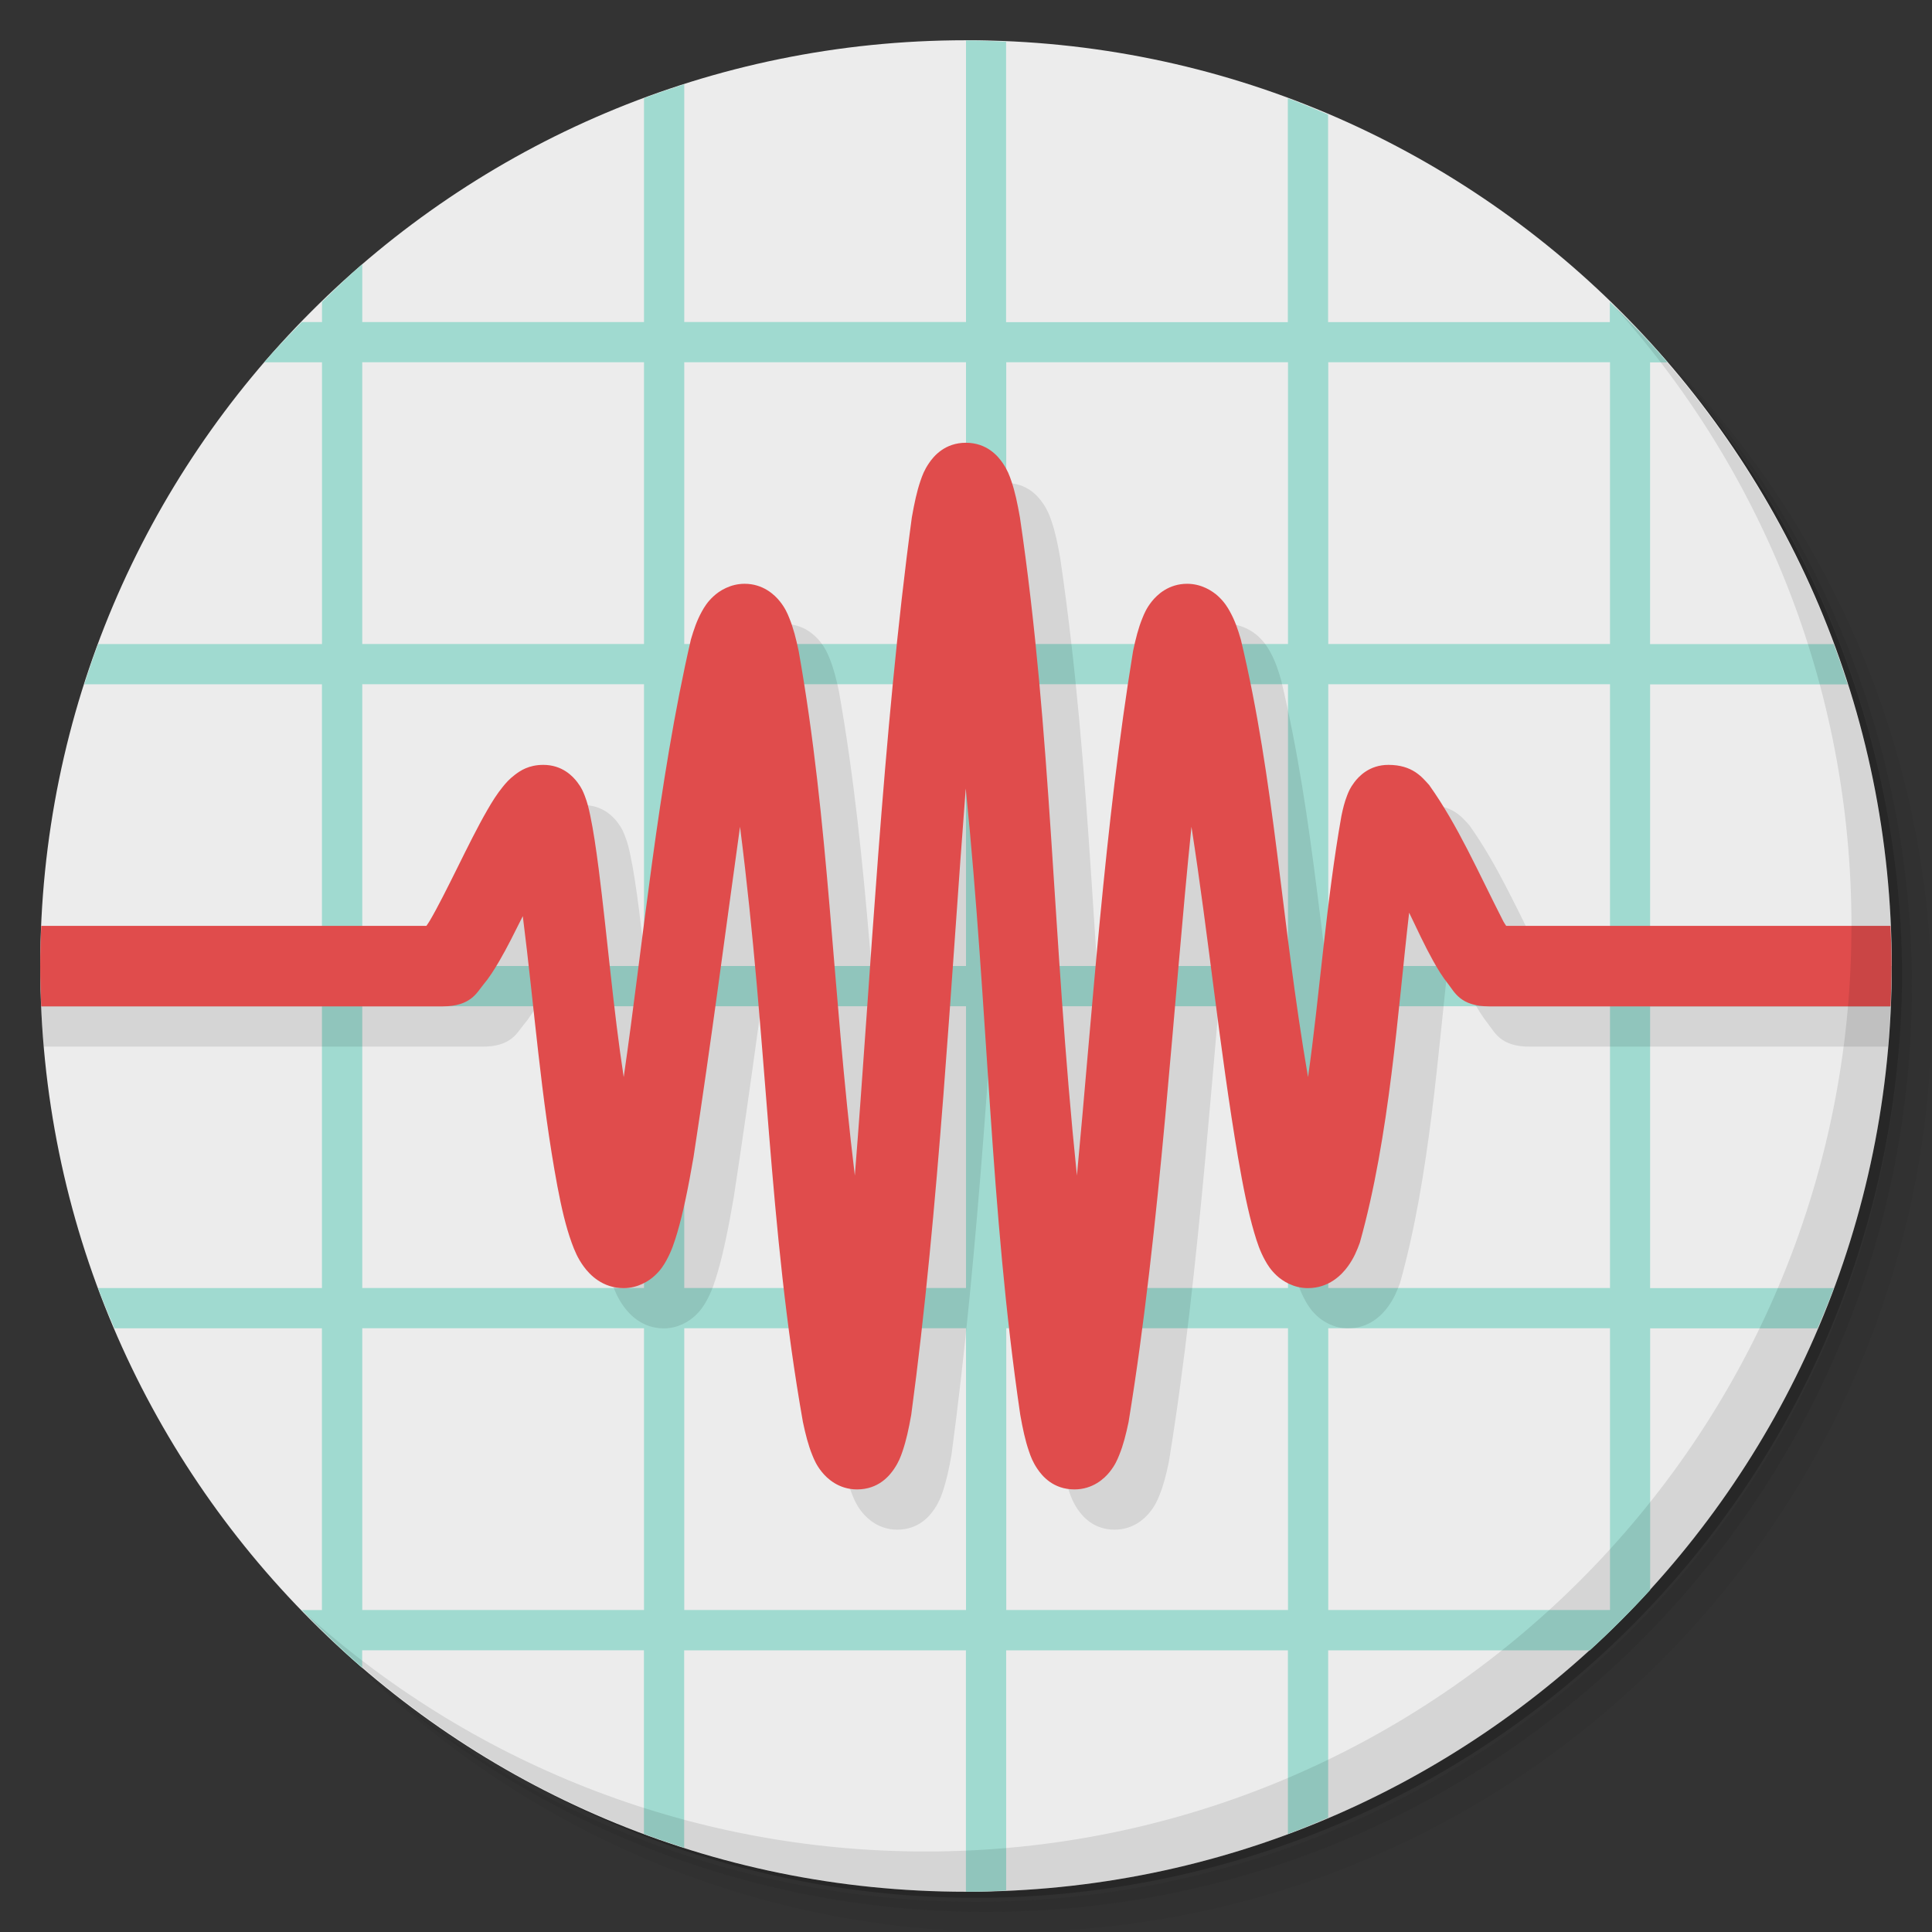 <?xml version="1.0" encoding="UTF-8" standalone="no"?>
<svg
   xmlns:dc="http://purl.org/dc/elements/1.1/"
   xmlns:cc="http://creativecommons.org/ns#"
   xmlns:rdf="http://www.w3.org/1999/02/22-rdf-syntax-ns#"
   xmlns:svg="http://www.w3.org/2000/svg"
   xmlns="http://www.w3.org/2000/svg"
   xmlns:sodipodi="http://sodipodi.sourceforge.net/DTD/sodipodi-0.dtd"
   xmlns:inkscape="http://www.inkscape.org/namespaces/inkscape"
   viewBox="0 0 48 48"
   id="svg2"
   version="1.1"
   inkscape:version="0.91 r13725"
   sodipodi:docname="zegrapher.svg">
  <rect x="0" y="0" width="48" height="48" fill="#333333" stroke="none"/>
  <sodipodi:namedview
     pagecolor="#ffffff"
     bordercolor="#666666"
     borderopacity="1"
     objecttolerance="10"
     gridtolerance="10"
     guidetolerance="10"
     inkscape:pageopacity="0"
     inkscape:pageshadow="2"
     inkscape:window-width="640"
     inkscape:window-height="480"
     id="namedview33"
     showgrid="false"
     inkscape:zoom="4.9166667"
     inkscape:cx="24"
     inkscape:cy="24"
     inkscape:current-layer="g19" />
  <defs
     id="defs4">
    <linearGradient
       id="linearGradient3764"
       x1="1"
       x2="47"
       gradientUnits="userSpaceOnUse"
       gradientTransform="matrix(0,-1,1,0,-1.5e-6,48)">
      <stop
         style="stop-color:#e4e4e4;stop-opacity:1"
         id="stop7" />
      <stop
         offset="1"
         style="stop-color:#eee;stop-opacity:1"
         id="stop9" />
    </linearGradient>
  </defs>
  <g
     id="g11">
    <path
       d="m 36.31 5 c 5.859 4.062 9.688 10.831 9.688 18.5 c 0 12.426 -10.07 22.5 -22.5 22.5 c -7.669 0 -14.438 -3.828 -18.5 -9.688 c 1.037 1.822 2.306 3.499 3.781 4.969 c 4.085 3.712 9.514 5.969 15.469 5.969 c 12.703 0 23 -10.298 23 -23 c 0 -5.954 -2.256 -11.384 -5.969 -15.469 c -1.469 -1.475 -3.147 -2.744 -4.969 -3.781 z m 4.969 3.781 c 3.854 4.113 6.219 9.637 6.219 15.719 c 0 12.703 -10.297 23 -23 23 c -6.081 0 -11.606 -2.364 -15.719 -6.219 c 4.16 4.144 9.883 6.719 16.219 6.719 c 12.703 0 23 -10.298 23 -23 c 0 -6.335 -2.575 -12.06 -6.719 -16.219 z"
       style="opacity:0.05"
       id="path13" />
    <path
       d="m 41.28 8.781 c 3.712 4.085 5.969 9.514 5.969 15.469 c 0 12.703 -10.297 23 -23 23 c -5.954 0 -11.384 -2.256 -15.469 -5.969 c 4.113 3.854 9.637 6.219 15.719 6.219 c 12.703 0 23 -10.298 23 -23 c 0 -6.081 -2.364 -11.606 -6.219 -15.719 z"
       style="opacity:0.1"
       id="path15" />
    <path
       d="m 31.25 2.375 c 8.615 3.154 14.75 11.417 14.75 21.13 c 0 12.426 -10.07 22.5 -22.5 22.5 c -9.708 0 -17.971 -6.135 -21.12 -14.75 a 23 23 0 0 0 44.875 -7 a 23 23 0 0 0 -16 -21.875 z"
       style="opacity:0.2"
       id="path17" />
  </g>
  <g
     id="g19">
    <path
       d="m 24 1 c 12.703 0 23 10.297 23 23 c 0 12.703 -10.297 23 -23 23 -12.703 0 -23 -10.297 -23 -23 0 -12.703 10.297 -23 23 -23 z"
       style="fill:#ececec;fill-opacity:1"
       id="path21" />
  </g>
  <path
     d="m 24 1 0 7 -7 0 0 -5.906 c -0.337 0.108 -0.67 0.221 -1 0.344 l 0 5.563 -7 0 0 -1.438 c -0.346 0.298 -0.673 0.62 -1 0.938 l 0 0.5 -0.5 0 c -0.318 0.327 -0.64 0.654 -0.938 1 l 1.438 0 0 7 -5.563 0 c -0.123 0.33 -0.236 0.663 -0.344 1 l 5.906 0 0 7 -7 0 c 0 0.334 0.017 0.669 0.031 1 l 6.969 0 0 7 -5.563 0 c 0.127 0.342 0.264 0.666 0.406 1 l 5.156 0 0 7 -0.5 0 c 0.481 0.496 0.976 0.986 1.5 1.438 l 0 -0.438 l 7 0 0 4.563 c 0.33 0.123 0.663 0.236 1 0.344 l 0 -4.906 l 7 0 0 6 c 0.334 0 0.669 -0.017 1 -0.031 l 0 -5.969 l 7 0 0 4.563 c 0.342 -0.127 0.666 -0.264 1 -0.406 l 0 -4.156 l 6.5 0 c 0.522 -0.476 1.024 -0.978 1.5 -1.5 l 0 -6.5 4.156 0 c 0.142 -0.334 0.279 -0.658 0.406 -1 l -4.563 0 l 0 -7 5.969 0 c 0.014 -0.331 0.031 -0.666 0.031 -1 l -6 0 0 -7 4.906 0 c -0.108 -0.337 -0.221 -0.67 -0.344 -1 l -4.563 0 0 -7 0.438 0 c -0.451 -0.524 -0.941 -1.019 -1.438 -1.5 l 0 0.5 -7 0 0 -5.156 c -0.334 -0.142 -0.658 -0.279 -1 -0.406 l 0 5.563 -7 0 0 -6.969 c -0.331 -0.014 -0.666 -0.031 -1 -0.031 z m -15 8 7 0 0 7 -7 0 0 -7 z m 8 0 7 0 0 7 -7 0 0 -7 z m 8 0 7 0 0 7 -7 0 0 -7 z m 8 0 7 0 0 7 -7 0 0 -7 z m -24 8 7 0 0 7 -7 0 0 -7 z m 8 0 7 0 0 7 -7 0 0 -7 z m 8 0 7 0 0 7 -7 0 0 -7 z m 8 0 7 0 0 7 -7 0 0 -7 z m -24 8 7 0 0 7 -7 0 0 -7 z m 8 0 7 0 0 7 -7 0 0 -7 z m 8 0 7 0 0 7 -7 0 0 -7 z m 8 0 7 0 0 7 -7 0 0 -7 z m -24 8 7 0 0 7 -7 0 0 -7 z m 8 0 7 0 0 7 -7 0 0 -7 z m 8 0 7 0 0 7 -7 0 0 -7 z m 8 0 7 0 0 7 -7 0 0 -7 z"
     style="fill:#a0dad0;fill-opacity:1"
     id="path23" />
  <path
     d="m 25,12 c -0.531,0 -0.806,0.338 -0.922,0.51 -0.116,0.172 -0.163,0.301 -0.209,0.436 -0.092,0.269 -0.152,0.556 -0.215,0.91 -0.727,5.382 -1.024,11.458 -1.416,16.35 -0.573,-4.734 -0.632,-8.716 -1.395,-13.03 -0.066,-0.31 -0.13,-0.565 -0.232,-0.818 -0.051,-0.127 -0.106,-0.255 -0.236,-0.418 -0.13,-0.163 -0.417,-0.436 -0.875,-0.436 -0.354,0 -0.629,0.175 -0.777,0.314 -0.149,0.139 -0.224,0.263 -0.287,0.377 -0.126,0.229 -0.196,0.442 -0.27,0.691 -0.822,3.553 -1.197,7.623 -1.67,10.875 -0.261,-1.698 -0.408,-3.493 -0.621,-5.166 -0.068,-0.527 -0.134,-0.971 -0.209,-1.326 -0.037,-0.178 -0.071,-0.328 -0.141,-0.506 -0.035,-0.089 -0.071,-0.184 -0.18,-0.328 -0.109,-0.144 -0.372,-0.432 -0.846,-0.432 -0.365,0 -0.575,0.146 -0.711,0.25 -0.136,0.104 -0.217,0.198 -0.293,0.291 -0.151,0.185 -0.267,0.373 -0.389,0.584 -0.244,0.423 -0.495,0.931 -0.742,1.43 -0.248,0.499 -0.493,0.99 -0.684,1.314 -0.04,0.067 -0.053,0.081 -0.086,0.131 l -10.596,0 c 0,0.674 0.035,1.34 0.092,2 l 10.908,0 c 0.694,0 0.846,-0.34 1,-0.527 0.157,-0.187 0.277,-0.379 0.402,-0.592 0.196,-0.333 0.392,-0.732 0.588,-1.123 0.289,2.28 0.446,4.493 0.859,6.709 0.103,0.543 0.209,1 0.355,1.404 0.073,0.2 0.149,0.386 0.301,0.594 0.152,0.208 0.469,0.535 0.99,0.535 0.354,0 0.629,-0.175 0.777,-0.314 0.149,-0.139 0.224,-0.263 0.287,-0.377 0.126,-0.229 0.196,-0.442 0.27,-0.691 0.147,-0.498 0.274,-1.124 0.402,-1.869 0.447,-2.91 0.784,-5.549 1.156,-8.211 0.692,5.414 0.701,9.916 1.563,14.791 0.066,0.31 0.13,0.565 0.232,0.818 0.051,0.127 0.106,0.255 0.236,0.418 0.13,0.163 0.419,0.436 0.877,0.436 0.531,0 0.804,-0.338 0.92,-0.51 0.116,-0.172 0.163,-0.301 0.209,-0.436 0.092,-0.269 0.154,-0.556 0.217,-0.91 0.69,-5.118 0.991,-10.89 1.354,-15.559 0.571,5.669 0.596,10.385 1.354,15.559 0.063,0.354 0.124,0.641 0.217,0.91 0.046,0.135 0.093,0.264 0.209,0.436 0.116,0.172 0.389,0.51 0.92,0.51 0.458,0 0.747,-0.272 0.877,-0.436 0.13,-0.163 0.185,-0.291 0.236,-0.418 0.103,-0.253 0.166,-0.508 0.232,-0.818 0.796,-4.866 1.109,-10.385 1.563,-14.791 0.427,2.74 0.698,5.515 1.156,8.211 0.128,0.745 0.255,1.371 0.402,1.869 0.073,0.249 0.144,0.463 0.27,0.691 0.063,0.114 0.138,0.237 0.287,0.377 0.149,0.139 0.423,0.314 0.777,0.314 0.521,0 0.838,-0.327 0.99,-0.535 0.152,-0.208 0.227,-0.394 0.301,-0.594 0.744,-2.654 0.94,-5.75 1.225,-8.199 0.198,0.414 0.395,0.836 0.592,1.189 0.118,0.212 0.232,0.4 0.383,0.59 0.151,0.189 0.299,0.549 1.01,0.549 l 8.908,0 c 0.057,-0.66 0.092,-1.326 0.092,-2 l -8.574,0 c -0.028,-0.045 -0.038,-0.054 -0.07,-0.111 -0.633,-1.238 -1.125,-2.379 -1.844,-3.389 -0.177,-0.195 -0.413,-0.5 -1.012,-0.5 -0.474,0 -0.737,0.287 -0.846,0.432 -0.109,0.144 -0.145,0.239 -0.18,0.328 -0.069,0.178 -0.103,0.328 -0.141,0.506 -0.379,2.133 -0.55,4.536 -0.83,6.492 -0.68,-3.965 -0.82,-7.32 -1.67,-10.875 -0.073,-0.249 -0.144,-0.463 -0.27,-0.691 -0.063,-0.114 -0.138,-0.237 -0.287,-0.377 -0.149,-0.139 -0.423,-0.314 -0.777,-0.314 -0.458,0 -0.745,0.272 -0.875,0.436 -0.13,0.163 -0.185,0.291 -0.236,0.418 -0.103,0.253 -0.166,0.508 -0.232,0.818 -0.701,4.277 -1.024,9.116 -1.395,13.03 C 27.137,24.228 27.139,19.282 26.339,13.856 26.276,13.502 26.217,13.215 26.124,12.946 26.078,12.811 26.031,12.682 25.915,12.51 25.799,12.338 25.524,12 24.993,12"
     style="fill:#000;fill-opacity:0.098"
     id="path25" />
  <path
     d="m 24,11 c -0.531,0 -0.806,0.338 -0.922,0.51 -0.116,0.172 -0.163,0.301 -0.209,0.436 -0.092,0.269 -0.152,0.556 -0.215,0.91 -0.727,5.382 -1.024,11.458 -1.416,16.35 -0.573,-4.734 -0.632,-8.716 -1.395,-13.03 -0.066,-0.31 -0.13,-0.565 -0.232,-0.818 -0.051,-0.127 -0.106,-0.255 -0.236,-0.418 -0.13,-0.163 -0.417,-0.436 -0.875,-0.436 -0.354,0 -0.629,0.175 -0.777,0.314 -0.149,0.139 -0.224,0.263 -0.287,0.377 -0.126,0.229 -0.196,0.442 -0.27,0.691 -0.822,3.553 -1.197,7.623 -1.67,10.875 -0.261,-1.698 -0.408,-3.493 -0.621,-5.166 -0.068,-0.527 -0.134,-0.971 -0.209,-1.326 -0.037,-0.178 -0.071,-0.328 -0.141,-0.506 -0.035,-0.089 -0.071,-0.184 -0.18,-0.328 -0.109,-0.144 -0.372,-0.432 -0.846,-0.432 -0.365,0 -0.575,0.146 -0.711,0.25 -0.136,0.104 -0.217,0.198 -0.293,0.291 -0.151,0.185 -0.267,0.373 -0.389,0.584 -0.244,0.423 -0.495,0.931 -0.742,1.43 -0.248,0.499 -0.493,0.99 -0.684,1.314 -0.04,0.067 -0.053,0.081 -0.086,0.131 l -9.57,0 c -0.014,0.332 -0.025,0.665 -0.025,1 0,0.335 0.011,0.668 0.025,1 l 9.975,0 c 0.694,0 0.846,-0.34 1,-0.527 0.157,-0.187 0.277,-0.379 0.402,-0.592 0.196,-0.333 0.392,-0.732 0.588,-1.123 0.289,2.28 0.446,4.493 0.859,6.709 0.103,0.543 0.209,1 0.355,1.404 0.073,0.2 0.149,0.386 0.301,0.594 0.152,0.208 0.469,0.535 0.99,0.535 0.354,0 0.629,-0.175 0.777,-0.314 0.149,-0.139 0.224,-0.263 0.287,-0.377 0.126,-0.229 0.196,-0.442 0.27,-0.691 0.147,-0.498 0.274,-1.124 0.402,-1.869 0.447,-2.91 0.784,-5.549 1.156,-8.211 0.692,5.414 0.701,9.916 1.563,14.791 0.066,0.31 0.13,0.565 0.232,0.818 0.051,0.127 0.106,0.255 0.236,0.418 0.13,0.163 0.419,0.436 0.877,0.436 0.531,0 0.804,-0.338 0.92,-0.51 0.116,-0.172 0.163,-0.301 0.209,-0.436 0.092,-0.269 0.154,-0.556 0.217,-0.91 0.69,-5.118 0.991,-10.89 1.354,-15.559 0.571,5.669 0.596,10.385 1.354,15.559 0.063,0.354 0.124,0.641 0.217,0.91 0.046,0.135 0.093,0.264 0.209,0.436 0.116,0.172 0.389,0.51 0.92,0.51 0.458,0 0.747,-0.272 0.877,-0.436 0.13,-0.163 0.185,-0.291 0.236,-0.418 0.103,-0.253 0.166,-0.508 0.232,-0.818 0.796,-4.866 1.109,-10.385 1.563,-14.791 0.427,2.74 0.698,5.515 1.156,8.211 0.128,0.745 0.255,1.371 0.402,1.869 0.073,0.249 0.144,0.463 0.27,0.691 0.063,0.114 0.138,0.237 0.287,0.377 0.149,0.139 0.423,0.314 0.777,0.314 0.521,0 0.838,-0.327 0.99,-0.535 0.152,-0.208 0.227,-0.394 0.301,-0.594 0.744,-2.654 0.94,-5.75 1.225,-8.199 0.198,0.414 0.395,0.836 0.592,1.189 0.118,0.212 0.232,0.4 0.383,0.59 0.151,0.189 0.299,0.549 1.01,0.549 l 9.975,0 c 0.014,-0.332 0.025,-0.665 0.025,-1 0,-0.335 -0.011,-0.668 -0.025,-1 l -9.549,0 c -0.028,-0.045 -0.038,-0.054 -0.07,-0.111 -0.633,-1.238 -1.125,-2.379 -1.844,-3.389 -0.177,-0.195 -0.413,-0.5 -1.012,-0.5 -0.474,0 -0.737,0.287 -0.846,0.432 -0.109,0.144 -0.145,0.239 -0.18,0.328 -0.069,0.178 -0.103,0.328 -0.141,0.506 -0.379,2.133 -0.55,4.536 -0.83,6.492 -0.68,-3.965 -0.82,-7.32 -1.67,-10.875 -0.073,-0.249 -0.144,-0.463 -0.27,-0.691 -0.063,-0.114 -0.138,-0.237 -0.287,-0.377 -0.149,-0.139 -0.423,-0.314 -0.777,-0.314 -0.458,0 -0.745,0.272 -0.875,0.436 -0.13,0.163 -0.185,0.291 -0.236,0.418 -0.103,0.253 -0.166,0.508 -0.232,0.818 -0.701,4.277 -1.024,9.116 -1.395,13.03 C 26.138,23.228 26.14,18.282 25.34,12.856 25.277,12.502 25.218,12.215 25.125,11.946 25.079,11.811 25.032,11.682 24.916,11.51 24.8,11.338 24.525,11 23.994,11"
     style="fill:#e04c4c;fill-opacity:1"
     id="path27" />
  <g
     id="g29">
    <path
       d="m 40.03 7.531 c 3.712 4.084 5.969 9.514 5.969 15.469 0 12.703 -10.297 23 -23 23 c -5.954 0 -11.384 -2.256 -15.469 -5.969 4.178 4.291 10.01 6.969 16.469 6.969 c 12.703 0 23 -10.298 23 -23 0 -6.462 -2.677 -12.291 -6.969 -16.469 z"
       style="opacity:0.1"
       id="path31" />
  </g>
</svg>
